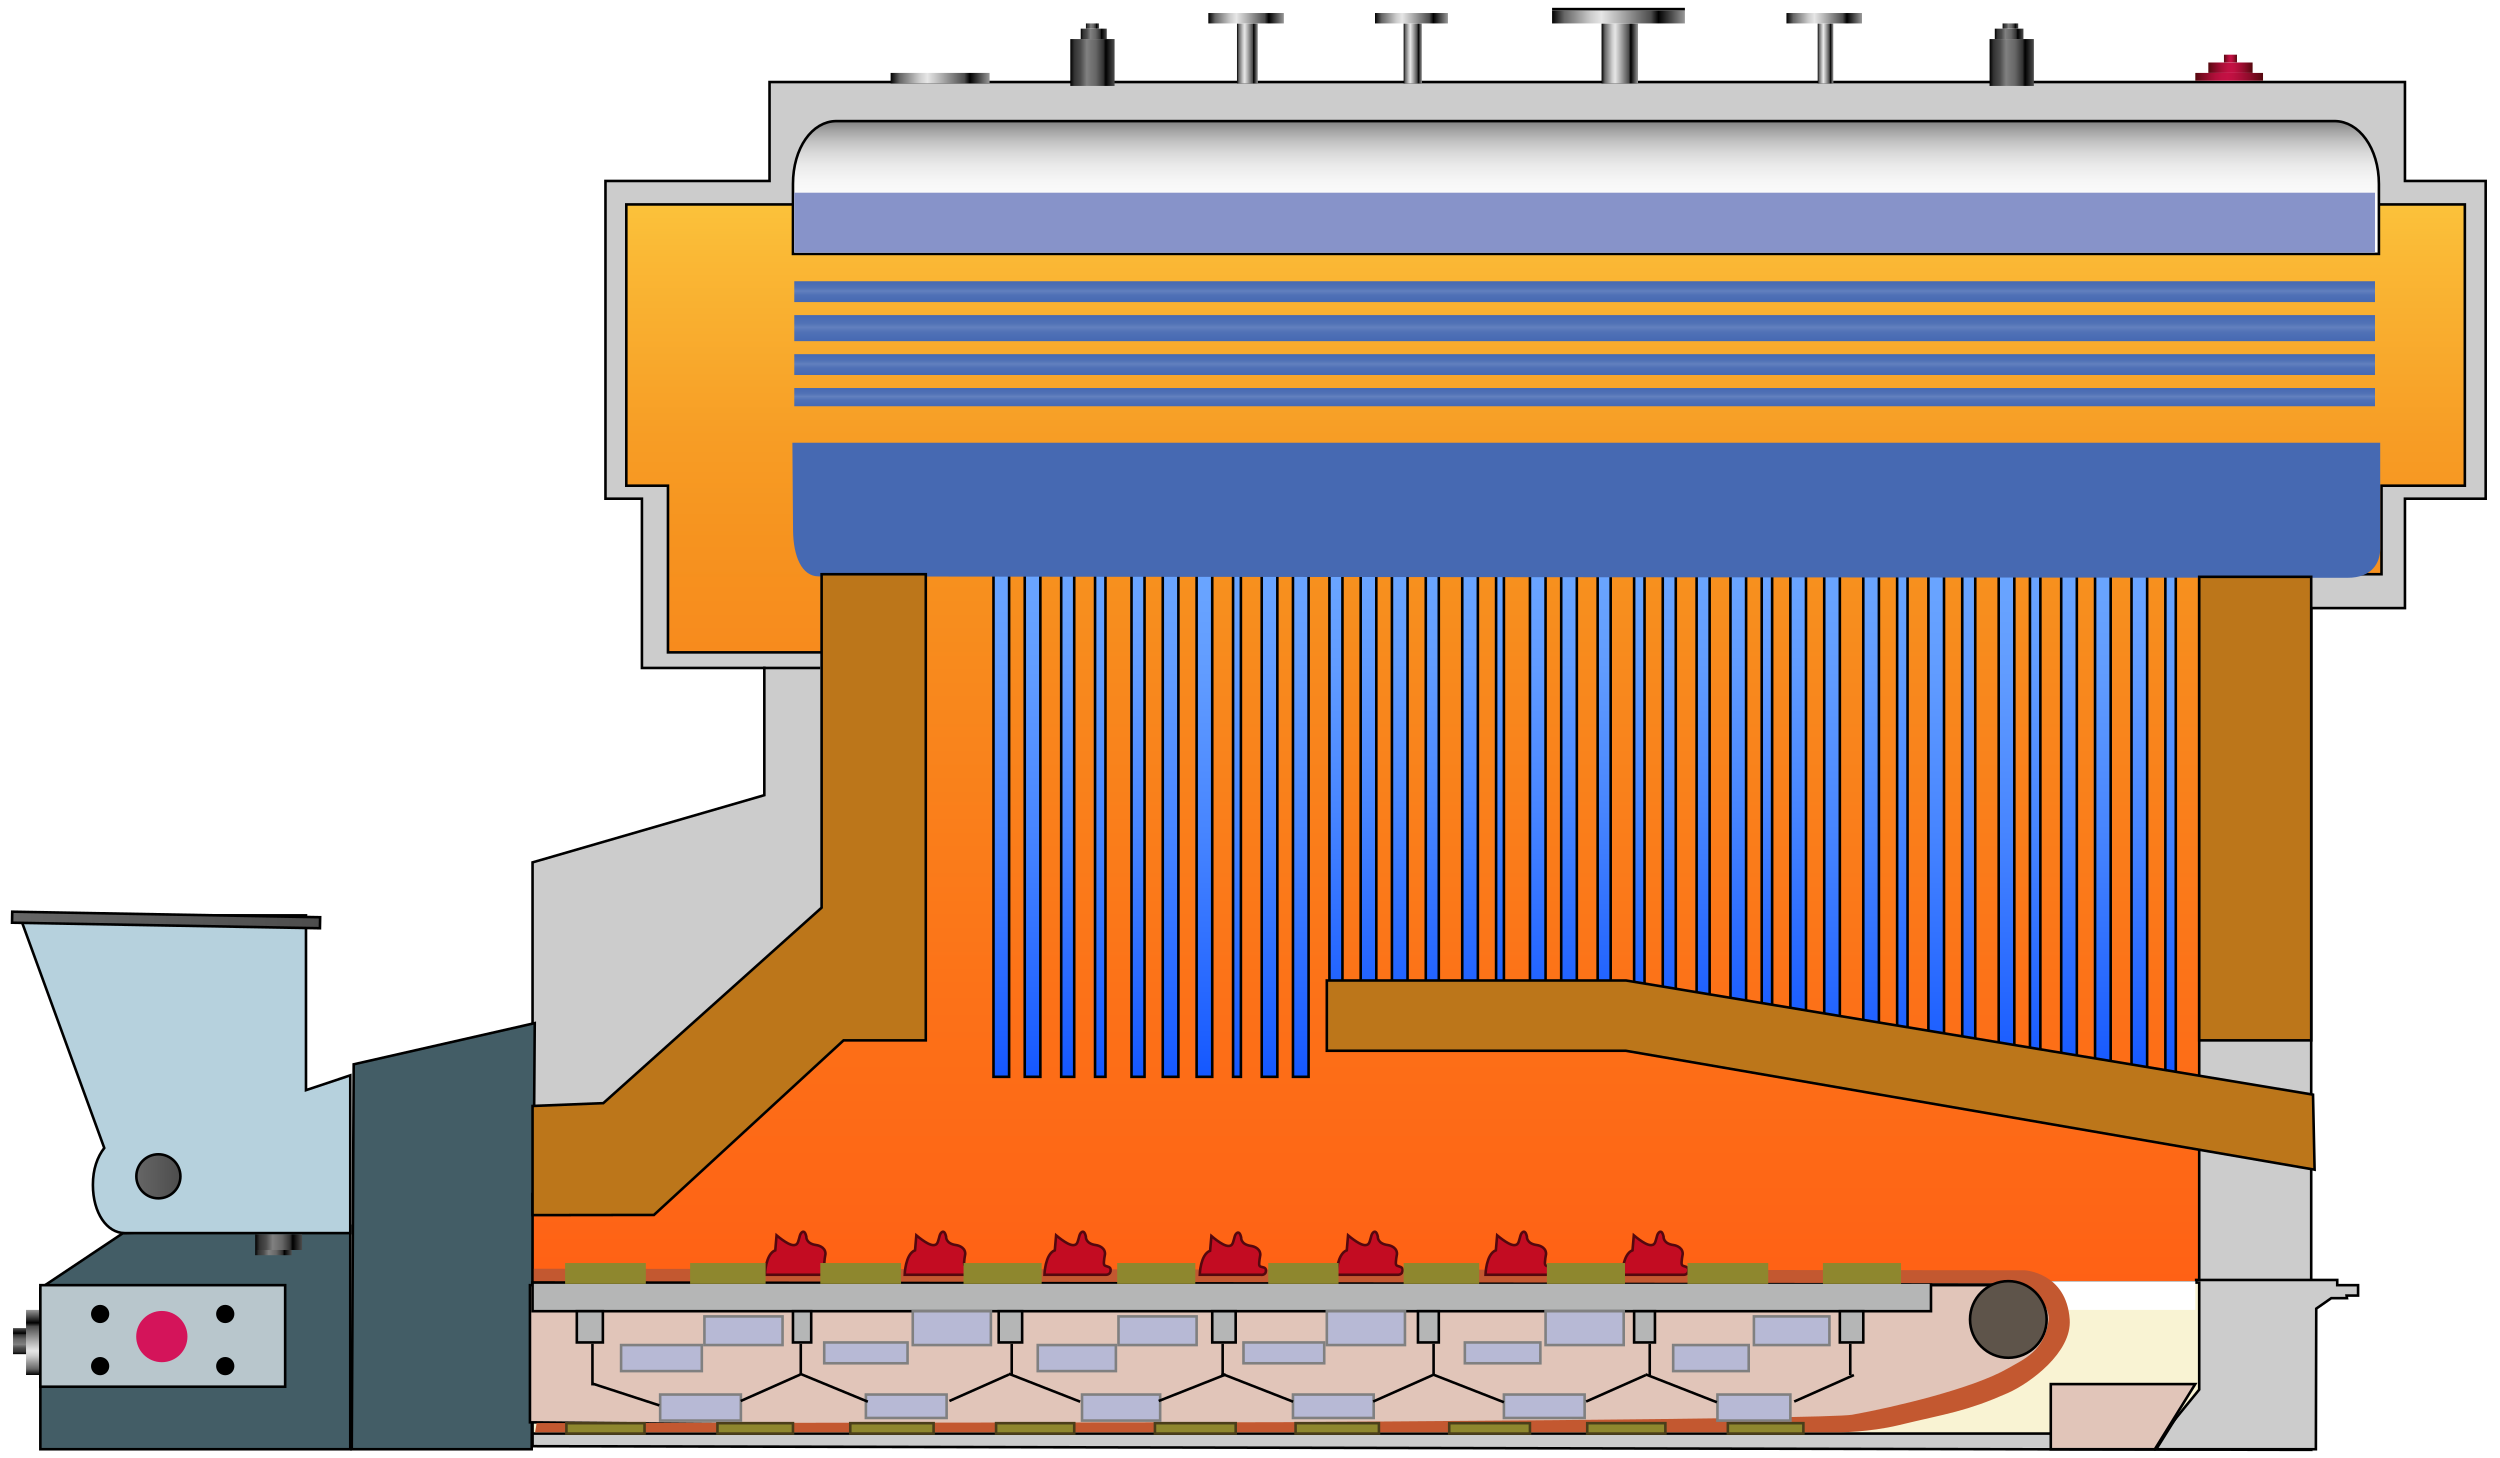 <?xml version="1.0" encoding="utf-8"?>
<!-- Generator: Adobe Illustrator 16.0.0, SVG Export Plug-In . SVG Version: 6.00 Build 0)  -->
<!DOCTYPE svg PUBLIC "-//W3C//DTD SVG 1.1//EN" "http://www.w3.org/Graphics/SVG/1.1/DTD/svg11.dtd">
<svg version="1.1" id="图层_1" xmlns="http://www.w3.org/2000/svg" xmlns:xlink="http://www.w3.org/1999/xlink" x="0px" y="0px"
	 width="960px" height="560px" viewBox="0 0 960 560" enable-background="new 0 0 960 560" xml:space="preserve">
<polygon fill-rule="evenodd" clip-rule="evenodd" fill="#CCCCCC" stroke="#000000" stroke-miterlimit="10" points="923.5,69.5 
	923.5,31.5 295.5,31.5 295.5,69.5 232.5,69.5 232.5,191.5 246.5,191.5 246.5,232.451 246.5,256.5 293.5,256.5 293.5,305.347 
	204.5,331.151 204.5,387.549 204.5,476.378 204.5,555.338 887.5,556.747 887.5,233.5 923.5,233.5 923.5,191.5 954.5,191.5 
	954.5,69.5 "/>
<rect x="137.231" y="414.104" fill-rule="evenodd" clip-rule="evenodd" fill="#B7FF94" stroke="#50BF00" stroke-miterlimit="10" width="0" height="0"/>
<polygon fill-rule="evenodd" clip-rule="evenodd" fill="#435D66" stroke="#000000" stroke-miterlimit="10" points="135.822,408.693 
	205.342,392.875 204.167,556.5 135.078,556.5 "/>
<polygon fill-rule="evenodd" clip-rule="evenodd" fill="#435D66" stroke="#000000" stroke-miterlimit="10" points="47.275,473.495 
	15.5,494.708 15.5,556.5 134.5,556.5 134.5,496.117 134.5,494.708 134.5,470.737 "/>
<path fill-rule="evenodd" clip-rule="evenodd" fill="#B6D1DD" stroke="#000000" stroke-miterlimit="10" d="M134.5,412.93l-17,5.687
	V351.5H7.475l32.563,89.323c-2.665,3.433-4.363,8.116-4.363,14.175c0,10.873,5.45,18.502,12.174,18.502H134.5V412.93z"/>
<linearGradient id="SVGID_1_" gradientUnits="userSpaceOnUse" x1="575.5" y1="492.5" x2="575.5" y2="78.501">
	<stop  offset="0" style="stop-color:#FF6115"/>
	<stop  offset="0.272" style="stop-color:#FC7218"/>
	<stop  offset="0.689" style="stop-color:#F6931F"/>
	<stop  offset="0.785" style="stop-color:#F79D25"/>
	<stop  offset="0.95" style="stop-color:#FAB835"/>
	<stop  offset="1" style="stop-color:#FBC23B"/>
</linearGradient>
<polygon fill-rule="evenodd" clip-rule="evenodd" fill="url(#SVGID_1_)" stroke="#000000" stroke-miterlimit="10" points="
	240.5,78.5 240.5,186.5 256.5,186.5 256.5,250.5 353.5,250.5 353.5,368.5 332.475,368.5 244.87,455.572 204.5,458.499 204.5,492.5 
	354.33,492.5 412.139,492.5 844.5,492.5 844.5,220.5 914.5,220.5 914.5,186.5 946.5,186.5 946.5,78.5 "/>
<linearGradient id="SVGID_2_" gradientUnits="userSpaceOnUse" x1="609" y1="97.5" x2="609" y2="46.5">
	<stop  offset="0" style="stop-color:#FFFFFF"/>
	<stop  offset="0.39" style="stop-color:#FDFDFD"/>
	<stop  offset="0.55" style="stop-color:#F6F6F6"/>
	<stop  offset="0.668" style="stop-color:#EAEAEA"/>
	<stop  offset="0.765" style="stop-color:#D8D8D8"/>
	<stop  offset="0.849" style="stop-color:#C1C1C1"/>
	<stop  offset="0.924" style="stop-color:#A5A5A5"/>
	<stop  offset="0.992" style="stop-color:#858585"/>
	<stop  offset="1" style="stop-color:#808080"/>
</linearGradient>
<path fill-rule="evenodd" clip-rule="evenodd" fill="url(#SVGID_2_)" stroke="#000000" stroke-miterlimit="10" d="M913.5,97.5h-609
	V70.671c0-13.83,7.351-24.171,16.695-24.171h575.27c9.346,0,17.035,10.341,17.035,24.171V97.5z"/>
<rect x="305" y="74" fill-rule="evenodd" clip-rule="evenodd" fill="#8793C9" width="607" height="23"/>
<g>
	<linearGradient id="SVGID_3_" gradientUnits="userSpaceOnUse" x1="608.5" y1="116" x2="608.5" y2="108">
		<stop  offset="0" style="stop-color:#4669B2"/>
		<stop  offset="0.341" style="stop-color:#5071B6"/>
		<stop  offset="0.531" style="stop-color:#6280BE"/>
		<stop  offset="0.687" style="stop-color:#5172B6"/>
		<stop  offset="0.994" style="stop-color:#4669B2"/>
		<stop  offset="1" style="stop-color:#5C7BBB"/>
	</linearGradient>
	<rect x="305" y="108" fill-rule="evenodd" clip-rule="evenodd" fill="url(#SVGID_3_)" width="607" height="8"/>
	<linearGradient id="SVGID_4_" gradientUnits="userSpaceOnUse" x1="608.5" y1="131" x2="608.5" y2="121">
		<stop  offset="0" style="stop-color:#4669B2"/>
		<stop  offset="0.341" style="stop-color:#5071B6"/>
		<stop  offset="0.531" style="stop-color:#6280BE"/>
		<stop  offset="0.687" style="stop-color:#5172B6"/>
		<stop  offset="0.994" style="stop-color:#4669B2"/>
		<stop  offset="1" style="stop-color:#5C7BBB"/>
	</linearGradient>
	<rect x="305" y="121" fill-rule="evenodd" clip-rule="evenodd" fill="url(#SVGID_4_)" width="607" height="10"/>
	<linearGradient id="SVGID_5_" gradientUnits="userSpaceOnUse" x1="608.5" y1="144" x2="608.5" y2="136">
		<stop  offset="0" style="stop-color:#4669B2"/>
		<stop  offset="0.341" style="stop-color:#5071B6"/>
		<stop  offset="0.531" style="stop-color:#6280BE"/>
		<stop  offset="0.687" style="stop-color:#5172B6"/>
		<stop  offset="0.994" style="stop-color:#4669B2"/>
		<stop  offset="1" style="stop-color:#5C7BBB"/>
	</linearGradient>
	<rect x="305" y="136" fill-rule="evenodd" clip-rule="evenodd" fill="url(#SVGID_5_)" width="607" height="8"/>
	<linearGradient id="SVGID_6_" gradientUnits="userSpaceOnUse" x1="608.5" y1="156" x2="608.5" y2="149">
		<stop  offset="0" style="stop-color:#4669B2"/>
		<stop  offset="0.341" style="stop-color:#5071B6"/>
		<stop  offset="0.531" style="stop-color:#6280BE"/>
		<stop  offset="0.687" style="stop-color:#5172B6"/>
		<stop  offset="0.994" style="stop-color:#4669B2"/>
		<stop  offset="1" style="stop-color:#5C7BBB"/>
	</linearGradient>
	<rect x="305" y="149" fill-rule="evenodd" clip-rule="evenodd" fill="url(#SVGID_6_)" width="607" height="7"/>
</g>
<g>
	<linearGradient id="SVGID_7_" gradientUnits="userSpaceOnUse" x1="384.5" y1="220.5" x2="384.5" y2="413.5">
		<stop  offset="0" style="stop-color:#6AA5FF"/>
		<stop  offset="0.192" style="stop-color:#619CFF"/>
		<stop  offset="0.51" style="stop-color:#4785FF"/>
		<stop  offset="0.914" style="stop-color:#1E60FF"/>
		<stop  offset="0.994" style="stop-color:#1558FF"/>
	</linearGradient>
	
		<rect x="381.5" y="220.5" fill-rule="evenodd" clip-rule="evenodd" fill="url(#SVGID_7_)" stroke="#000000" stroke-miterlimit="10" width="6" height="193"/>
	<linearGradient id="SVGID_8_" gradientUnits="userSpaceOnUse" x1="396.5" y1="220.5" x2="396.5" y2="413.5">
		<stop  offset="0" style="stop-color:#6AA5FF"/>
		<stop  offset="0.192" style="stop-color:#619CFF"/>
		<stop  offset="0.51" style="stop-color:#4785FF"/>
		<stop  offset="0.914" style="stop-color:#1E60FF"/>
		<stop  offset="0.994" style="stop-color:#1558FF"/>
	</linearGradient>
	
		<rect x="393.5" y="220.5" fill-rule="evenodd" clip-rule="evenodd" fill="url(#SVGID_8_)" stroke="#000000" stroke-miterlimit="10" width="6" height="193"/>
	<linearGradient id="SVGID_9_" gradientUnits="userSpaceOnUse" x1="422.5" y1="220.5" x2="422.5" y2="413.5">
		<stop  offset="0" style="stop-color:#6AA5FF"/>
		<stop  offset="0.192" style="stop-color:#619CFF"/>
		<stop  offset="0.51" style="stop-color:#4785FF"/>
		<stop  offset="0.914" style="stop-color:#1E60FF"/>
		<stop  offset="0.994" style="stop-color:#1558FF"/>
	</linearGradient>
	
		<rect x="420.5" y="220.5" fill-rule="evenodd" clip-rule="evenodd" fill="url(#SVGID_9_)" stroke="#000000" stroke-miterlimit="10" width="4" height="193"/>
	<linearGradient id="SVGID_10_" gradientUnits="userSpaceOnUse" x1="410" y1="220.5" x2="410" y2="413.5">
		<stop  offset="0" style="stop-color:#6AA5FF"/>
		<stop  offset="0.192" style="stop-color:#619CFF"/>
		<stop  offset="0.51" style="stop-color:#4785FF"/>
		<stop  offset="0.914" style="stop-color:#1E60FF"/>
		<stop  offset="0.994" style="stop-color:#1558FF"/>
	</linearGradient>
	
		<rect x="407.5" y="220.5" fill-rule="evenodd" clip-rule="evenodd" fill="url(#SVGID_10_)" stroke="#000000" stroke-miterlimit="10" width="5" height="193"/>
	<linearGradient id="SVGID_11_" gradientUnits="userSpaceOnUse" x1="437" y1="220.5" x2="437" y2="413.5">
		<stop  offset="0" style="stop-color:#6AA5FF"/>
		<stop  offset="0.192" style="stop-color:#619CFF"/>
		<stop  offset="0.51" style="stop-color:#4785FF"/>
		<stop  offset="0.914" style="stop-color:#1E60FF"/>
		<stop  offset="0.994" style="stop-color:#1558FF"/>
	</linearGradient>
	
		<rect x="434.5" y="220.5" fill-rule="evenodd" clip-rule="evenodd" fill="url(#SVGID_11_)" stroke="#000000" stroke-miterlimit="10" width="5" height="193"/>
	<linearGradient id="SVGID_12_" gradientUnits="userSpaceOnUse" x1="449.5" y1="220.5" x2="449.5" y2="413.5">
		<stop  offset="0" style="stop-color:#6AA5FF"/>
		<stop  offset="0.192" style="stop-color:#619CFF"/>
		<stop  offset="0.51" style="stop-color:#4785FF"/>
		<stop  offset="0.914" style="stop-color:#1E60FF"/>
		<stop  offset="0.994" style="stop-color:#1558FF"/>
	</linearGradient>
	
		<rect x="446.5" y="220.5" fill-rule="evenodd" clip-rule="evenodd" fill="url(#SVGID_12_)" stroke="#000000" stroke-miterlimit="10" width="6" height="193"/>
	<linearGradient id="SVGID_13_" gradientUnits="userSpaceOnUse" x1="475" y1="220.5" x2="475" y2="413.5">
		<stop  offset="0" style="stop-color:#6AA5FF"/>
		<stop  offset="0.192" style="stop-color:#619CFF"/>
		<stop  offset="0.51" style="stop-color:#4785FF"/>
		<stop  offset="0.914" style="stop-color:#1E60FF"/>
		<stop  offset="0.994" style="stop-color:#1558FF"/>
	</linearGradient>
	
		<rect x="473.5" y="220.5" fill-rule="evenodd" clip-rule="evenodd" fill="url(#SVGID_13_)" stroke="#000000" stroke-miterlimit="10" width="3" height="193"/>
	<linearGradient id="SVGID_14_" gradientUnits="userSpaceOnUse" x1="462.5" y1="220.5" x2="462.5" y2="413.5">
		<stop  offset="0" style="stop-color:#6AA5FF"/>
		<stop  offset="0.192" style="stop-color:#619CFF"/>
		<stop  offset="0.51" style="stop-color:#4785FF"/>
		<stop  offset="0.914" style="stop-color:#1E60FF"/>
		<stop  offset="0.994" style="stop-color:#1558FF"/>
	</linearGradient>
	
		<rect x="459.5" y="220.5" fill-rule="evenodd" clip-rule="evenodd" fill="url(#SVGID_14_)" stroke="#000000" stroke-miterlimit="10" width="6" height="193"/>
	<linearGradient id="SVGID_15_" gradientUnits="userSpaceOnUse" x1="487.5" y1="220.5" x2="487.5" y2="413.5">
		<stop  offset="0" style="stop-color:#6AA5FF"/>
		<stop  offset="0.192" style="stop-color:#619CFF"/>
		<stop  offset="0.51" style="stop-color:#4785FF"/>
		<stop  offset="0.914" style="stop-color:#1E60FF"/>
		<stop  offset="0.994" style="stop-color:#1558FF"/>
	</linearGradient>
	
		<rect x="484.5" y="220.5" fill-rule="evenodd" clip-rule="evenodd" fill="url(#SVGID_15_)" stroke="#000000" stroke-miterlimit="10" width="6" height="193"/>
	<linearGradient id="SVGID_16_" gradientUnits="userSpaceOnUse" x1="499.5" y1="220.5" x2="499.5" y2="413.5">
		<stop  offset="0" style="stop-color:#6AA5FF"/>
		<stop  offset="0.192" style="stop-color:#619CFF"/>
		<stop  offset="0.51" style="stop-color:#4785FF"/>
		<stop  offset="0.914" style="stop-color:#1E60FF"/>
		<stop  offset="0.994" style="stop-color:#1558FF"/>
	</linearGradient>
	
		<rect x="496.5" y="220.5" fill-rule="evenodd" clip-rule="evenodd" fill="url(#SVGID_16_)" stroke="#000000" stroke-miterlimit="10" width="6" height="193"/>
	<linearGradient id="SVGID_17_" gradientUnits="userSpaceOnUse" x1="525.5" y1="220.5" x2="525.5" y2="398.5">
		<stop  offset="0" style="stop-color:#6AA5FF"/>
		<stop  offset="0.192" style="stop-color:#619CFF"/>
		<stop  offset="0.51" style="stop-color:#4785FF"/>
		<stop  offset="0.914" style="stop-color:#1E60FF"/>
		<stop  offset="0.994" style="stop-color:#1558FF"/>
	</linearGradient>
	
		<rect x="522.5" y="220.5" fill-rule="evenodd" clip-rule="evenodd" fill="url(#SVGID_17_)" stroke="#000000" stroke-miterlimit="10" width="6" height="178"/>
	<linearGradient id="SVGID_18_" gradientUnits="userSpaceOnUse" x1="513" y1="220.5" x2="513" y2="398.5">
		<stop  offset="0" style="stop-color:#6AA5FF"/>
		<stop  offset="0.192" style="stop-color:#619CFF"/>
		<stop  offset="0.51" style="stop-color:#4785FF"/>
		<stop  offset="0.914" style="stop-color:#1E60FF"/>
		<stop  offset="0.994" style="stop-color:#1558FF"/>
	</linearGradient>
	
		<rect x="510.5" y="220.5" fill-rule="evenodd" clip-rule="evenodd" fill="url(#SVGID_18_)" stroke="#000000" stroke-miterlimit="10" width="5" height="178"/>
	<linearGradient id="SVGID_19_" gradientUnits="userSpaceOnUse" x1="537.5" y1="220.5" x2="537.5" y2="398.5">
		<stop  offset="0" style="stop-color:#6AA5FF"/>
		<stop  offset="0.192" style="stop-color:#619CFF"/>
		<stop  offset="0.51" style="stop-color:#4785FF"/>
		<stop  offset="0.914" style="stop-color:#1E60FF"/>
		<stop  offset="0.994" style="stop-color:#1558FF"/>
	</linearGradient>
	
		<rect x="534.5" y="220.5" fill-rule="evenodd" clip-rule="evenodd" fill="url(#SVGID_19_)" stroke="#000000" stroke-miterlimit="10" width="6" height="178"/>
	<linearGradient id="SVGID_20_" gradientUnits="userSpaceOnUse" x1="550" y1="220.5" x2="550" y2="398.5">
		<stop  offset="0" style="stop-color:#6AA5FF"/>
		<stop  offset="0.192" style="stop-color:#619CFF"/>
		<stop  offset="0.51" style="stop-color:#4785FF"/>
		<stop  offset="0.914" style="stop-color:#1E60FF"/>
		<stop  offset="0.994" style="stop-color:#1558FF"/>
	</linearGradient>
	
		<rect x="547.5" y="220.5" fill-rule="evenodd" clip-rule="evenodd" fill="url(#SVGID_20_)" stroke="#000000" stroke-miterlimit="10" width="5" height="178"/>
	<linearGradient id="SVGID_21_" gradientUnits="userSpaceOnUse" x1="576" y1="220.5" x2="576" y2="398.5">
		<stop  offset="0" style="stop-color:#6AA5FF"/>
		<stop  offset="0.192" style="stop-color:#619CFF"/>
		<stop  offset="0.51" style="stop-color:#4785FF"/>
		<stop  offset="0.914" style="stop-color:#1E60FF"/>
		<stop  offset="0.994" style="stop-color:#1558FF"/>
	</linearGradient>
	
		<rect x="574.5" y="220.5" fill-rule="evenodd" clip-rule="evenodd" fill="url(#SVGID_21_)" stroke="#000000" stroke-miterlimit="10" width="3" height="178"/>
	<linearGradient id="SVGID_22_" gradientUnits="userSpaceOnUse" x1="564.5" y1="220.5" x2="564.5" y2="398.5">
		<stop  offset="0" style="stop-color:#6AA5FF"/>
		<stop  offset="0.192" style="stop-color:#619CFF"/>
		<stop  offset="0.51" style="stop-color:#4785FF"/>
		<stop  offset="0.914" style="stop-color:#1E60FF"/>
		<stop  offset="0.994" style="stop-color:#1558FF"/>
	</linearGradient>
	
		<rect x="561.5" y="220.5" fill-rule="evenodd" clip-rule="evenodd" fill="url(#SVGID_22_)" stroke="#000000" stroke-miterlimit="10" width="6" height="178"/>
	<linearGradient id="SVGID_23_" gradientUnits="userSpaceOnUse" x1="590.5" y1="220.5" x2="590.5" y2="398.5">
		<stop  offset="0" style="stop-color:#6AA5FF"/>
		<stop  offset="0.192" style="stop-color:#619CFF"/>
		<stop  offset="0.51" style="stop-color:#4785FF"/>
		<stop  offset="0.914" style="stop-color:#1E60FF"/>
		<stop  offset="0.994" style="stop-color:#1558FF"/>
	</linearGradient>
	
		<rect x="587.5" y="220.5" fill-rule="evenodd" clip-rule="evenodd" fill="url(#SVGID_23_)" stroke="#000000" stroke-miterlimit="10" width="6" height="178"/>
	<linearGradient id="SVGID_24_" gradientUnits="userSpaceOnUse" x1="602.5" y1="220.5" x2="602.5" y2="398.5">
		<stop  offset="0" style="stop-color:#6AA5FF"/>
		<stop  offset="0.192" style="stop-color:#619CFF"/>
		<stop  offset="0.51" style="stop-color:#4785FF"/>
		<stop  offset="0.914" style="stop-color:#1E60FF"/>
		<stop  offset="0.994" style="stop-color:#1558FF"/>
	</linearGradient>
	
		<rect x="599.5" y="220.5" fill-rule="evenodd" clip-rule="evenodd" fill="url(#SVGID_24_)" stroke="#000000" stroke-miterlimit="10" width="6" height="178"/>
	<linearGradient id="SVGID_25_" gradientUnits="userSpaceOnUse" x1="629.5" y1="220.5" x2="629.5" y2="398.5">
		<stop  offset="0" style="stop-color:#6AA5FF"/>
		<stop  offset="0.192" style="stop-color:#619CFF"/>
		<stop  offset="0.51" style="stop-color:#4785FF"/>
		<stop  offset="0.914" style="stop-color:#1E60FF"/>
		<stop  offset="0.994" style="stop-color:#1558FF"/>
	</linearGradient>
	
		<rect x="627.5" y="220.5" fill-rule="evenodd" clip-rule="evenodd" fill="url(#SVGID_25_)" stroke="#000000" stroke-miterlimit="10" width="4" height="178"/>
	<linearGradient id="SVGID_26_" gradientUnits="userSpaceOnUse" x1="616" y1="220.5" x2="616" y2="398.5">
		<stop  offset="0" style="stop-color:#6AA5FF"/>
		<stop  offset="0.192" style="stop-color:#619CFF"/>
		<stop  offset="0.51" style="stop-color:#4785FF"/>
		<stop  offset="0.914" style="stop-color:#1E60FF"/>
		<stop  offset="0.994" style="stop-color:#1558FF"/>
	</linearGradient>
	
		<rect x="613.5" y="220.5" fill-rule="evenodd" clip-rule="evenodd" fill="url(#SVGID_26_)" stroke="#000000" stroke-miterlimit="10" width="5" height="178"/>
	<linearGradient id="SVGID_27_" gradientUnits="userSpaceOnUse" x1="641" y1="220.5" x2="641" y2="398.5">
		<stop  offset="0" style="stop-color:#6AA5FF"/>
		<stop  offset="0.192" style="stop-color:#619CFF"/>
		<stop  offset="0.51" style="stop-color:#4785FF"/>
		<stop  offset="0.914" style="stop-color:#1E60FF"/>
		<stop  offset="0.994" style="stop-color:#1558FF"/>
	</linearGradient>
	
		<rect x="638.5" y="220.5" fill-rule="evenodd" clip-rule="evenodd" fill="url(#SVGID_27_)" stroke="#000000" stroke-miterlimit="10" width="5" height="178"/>
	<linearGradient id="SVGID_28_" gradientUnits="userSpaceOnUse" x1="654" y1="220.5" x2="654" y2="398.5">
		<stop  offset="0" style="stop-color:#6AA5FF"/>
		<stop  offset="0.192" style="stop-color:#619CFF"/>
		<stop  offset="0.51" style="stop-color:#4785FF"/>
		<stop  offset="0.914" style="stop-color:#1E60FF"/>
		<stop  offset="0.994" style="stop-color:#1558FF"/>
	</linearGradient>
	
		<rect x="651.5" y="220.5" fill-rule="evenodd" clip-rule="evenodd" fill="url(#SVGID_28_)" stroke="#000000" stroke-miterlimit="10" width="5" height="178"/>
	<linearGradient id="SVGID_29_" gradientUnits="userSpaceOnUse" x1="678.5" y1="220.5" x2="678.5" y2="398.5">
		<stop  offset="0" style="stop-color:#6AA5FF"/>
		<stop  offset="0.192" style="stop-color:#619CFF"/>
		<stop  offset="0.51" style="stop-color:#4785FF"/>
		<stop  offset="0.914" style="stop-color:#1E60FF"/>
		<stop  offset="0.994" style="stop-color:#1558FF"/>
	</linearGradient>
	
		<rect x="676.5" y="220.5" fill-rule="evenodd" clip-rule="evenodd" fill="url(#SVGID_29_)" stroke="#000000" stroke-miterlimit="10" width="4" height="178"/>
	<linearGradient id="SVGID_30_" gradientUnits="userSpaceOnUse" x1="667.5" y1="220.5" x2="667.5" y2="398.5">
		<stop  offset="0" style="stop-color:#6AA5FF"/>
		<stop  offset="0.192" style="stop-color:#619CFF"/>
		<stop  offset="0.51" style="stop-color:#4785FF"/>
		<stop  offset="0.914" style="stop-color:#1E60FF"/>
		<stop  offset="0.994" style="stop-color:#1558FF"/>
	</linearGradient>
	
		<rect x="664.5" y="220.5" fill-rule="evenodd" clip-rule="evenodd" fill="url(#SVGID_30_)" stroke="#000000" stroke-miterlimit="10" width="6" height="178"/>
	<linearGradient id="SVGID_31_" gradientUnits="userSpaceOnUse" x1="690.5" y1="220.5" x2="690.5" y2="398.5">
		<stop  offset="0" style="stop-color:#6AA5FF"/>
		<stop  offset="0.192" style="stop-color:#619CFF"/>
		<stop  offset="0.51" style="stop-color:#4785FF"/>
		<stop  offset="0.914" style="stop-color:#1E60FF"/>
		<stop  offset="0.994" style="stop-color:#1558FF"/>
	</linearGradient>
	
		<rect x="687.5" y="220.5" fill-rule="evenodd" clip-rule="evenodd" fill="url(#SVGID_31_)" stroke="#000000" stroke-miterlimit="10" width="6" height="178"/>
	<linearGradient id="SVGID_32_" gradientUnits="userSpaceOnUse" x1="703.5" y1="220.5" x2="703.5" y2="413.5">
		<stop  offset="0" style="stop-color:#6AA5FF"/>
		<stop  offset="0.192" style="stop-color:#619CFF"/>
		<stop  offset="0.51" style="stop-color:#4785FF"/>
		<stop  offset="0.914" style="stop-color:#1E60FF"/>
		<stop  offset="0.994" style="stop-color:#1558FF"/>
	</linearGradient>
	
		<rect x="700.5" y="220.5" fill-rule="evenodd" clip-rule="evenodd" fill="url(#SVGID_32_)" stroke="#000000" stroke-miterlimit="10" width="6" height="193"/>
	<linearGradient id="SVGID_33_" gradientUnits="userSpaceOnUse" x1="730.5" y1="220.5" x2="730.5" y2="413.5">
		<stop  offset="0" style="stop-color:#6AA5FF"/>
		<stop  offset="0.192" style="stop-color:#619CFF"/>
		<stop  offset="0.51" style="stop-color:#4785FF"/>
		<stop  offset="0.914" style="stop-color:#1E60FF"/>
		<stop  offset="0.994" style="stop-color:#1558FF"/>
	</linearGradient>
	
		<rect x="728.5" y="220.5" fill-rule="evenodd" clip-rule="evenodd" fill="url(#SVGID_33_)" stroke="#000000" stroke-miterlimit="10" width="4" height="193"/>
	<linearGradient id="SVGID_34_" gradientUnits="userSpaceOnUse" x1="718.5" y1="220.5" x2="718.5" y2="413.5">
		<stop  offset="0" style="stop-color:#6AA5FF"/>
		<stop  offset="0.192" style="stop-color:#619CFF"/>
		<stop  offset="0.51" style="stop-color:#4785FF"/>
		<stop  offset="0.914" style="stop-color:#1E60FF"/>
		<stop  offset="0.994" style="stop-color:#1558FF"/>
	</linearGradient>
	
		<rect x="715.5" y="220.5" fill-rule="evenodd" clip-rule="evenodd" fill="url(#SVGID_34_)" stroke="#000000" stroke-miterlimit="10" width="6" height="193"/>
	<linearGradient id="SVGID_35_" gradientUnits="userSpaceOnUse" x1="743.5" y1="220.5" x2="743.5" y2="413.5">
		<stop  offset="0" style="stop-color:#6AA5FF"/>
		<stop  offset="0.192" style="stop-color:#619CFF"/>
		<stop  offset="0.51" style="stop-color:#4785FF"/>
		<stop  offset="0.914" style="stop-color:#1E60FF"/>
		<stop  offset="0.994" style="stop-color:#1558FF"/>
	</linearGradient>
	
		<rect x="740.5" y="220.5" fill-rule="evenodd" clip-rule="evenodd" fill="url(#SVGID_35_)" stroke="#000000" stroke-miterlimit="10" width="6" height="193"/>
	<linearGradient id="SVGID_36_" gradientUnits="userSpaceOnUse" x1="756" y1="220.5" x2="756" y2="413.5">
		<stop  offset="0" style="stop-color:#6AA5FF"/>
		<stop  offset="0.192" style="stop-color:#619CFF"/>
		<stop  offset="0.51" style="stop-color:#4785FF"/>
		<stop  offset="0.914" style="stop-color:#1E60FF"/>
		<stop  offset="0.994" style="stop-color:#1558FF"/>
	</linearGradient>
	
		<rect x="753.5" y="220.5" fill-rule="evenodd" clip-rule="evenodd" fill="url(#SVGID_36_)" stroke="#000000" stroke-miterlimit="10" width="5" height="193"/>
	<linearGradient id="SVGID_37_" gradientUnits="userSpaceOnUse" x1="781.5" y1="220.5" x2="781.5" y2="413.5">
		<stop  offset="0" style="stop-color:#6AA5FF"/>
		<stop  offset="0.192" style="stop-color:#619CFF"/>
		<stop  offset="0.51" style="stop-color:#4785FF"/>
		<stop  offset="0.914" style="stop-color:#1E60FF"/>
		<stop  offset="0.994" style="stop-color:#1558FF"/>
	</linearGradient>
	
		<rect x="779.5" y="220.5" fill-rule="evenodd" clip-rule="evenodd" fill="url(#SVGID_37_)" stroke="#000000" stroke-miterlimit="10" width="4" height="193"/>
	<linearGradient id="SVGID_38_" gradientUnits="userSpaceOnUse" x1="770.5" y1="220.5" x2="770.5" y2="413.5">
		<stop  offset="0" style="stop-color:#6AA5FF"/>
		<stop  offset="0.192" style="stop-color:#619CFF"/>
		<stop  offset="0.51" style="stop-color:#4785FF"/>
		<stop  offset="0.914" style="stop-color:#1E60FF"/>
		<stop  offset="0.994" style="stop-color:#1558FF"/>
	</linearGradient>
	
		<rect x="767.5" y="220.5" fill-rule="evenodd" clip-rule="evenodd" fill="url(#SVGID_38_)" stroke="#000000" stroke-miterlimit="10" width="6" height="193"/>
	<linearGradient id="SVGID_39_" gradientUnits="userSpaceOnUse" x1="794.5" y1="220.5" x2="794.5" y2="413.5">
		<stop  offset="0" style="stop-color:#6AA5FF"/>
		<stop  offset="0.192" style="stop-color:#619CFF"/>
		<stop  offset="0.51" style="stop-color:#4785FF"/>
		<stop  offset="0.914" style="stop-color:#1E60FF"/>
		<stop  offset="0.994" style="stop-color:#1558FF"/>
	</linearGradient>
	
		<rect x="791.5" y="220.5" fill-rule="evenodd" clip-rule="evenodd" fill="url(#SVGID_39_)" stroke="#000000" stroke-miterlimit="10" width="6" height="193"/>
	<linearGradient id="SVGID_40_" gradientUnits="userSpaceOnUse" x1="807.5" y1="220.5" x2="807.5" y2="413.5">
		<stop  offset="0" style="stop-color:#6AA5FF"/>
		<stop  offset="0.192" style="stop-color:#619CFF"/>
		<stop  offset="0.51" style="stop-color:#4785FF"/>
		<stop  offset="0.914" style="stop-color:#1E60FF"/>
		<stop  offset="0.994" style="stop-color:#1558FF"/>
	</linearGradient>
	
		<rect x="804.5" y="220.5" fill-rule="evenodd" clip-rule="evenodd" fill="url(#SVGID_40_)" stroke="#000000" stroke-miterlimit="10" width="6" height="193"/>
	<linearGradient id="SVGID_41_" gradientUnits="userSpaceOnUse" x1="833.5" y1="220.5" x2="833.5" y2="413.5">
		<stop  offset="0" style="stop-color:#6AA5FF"/>
		<stop  offset="0.192" style="stop-color:#619CFF"/>
		<stop  offset="0.51" style="stop-color:#4785FF"/>
		<stop  offset="0.914" style="stop-color:#1E60FF"/>
		<stop  offset="0.994" style="stop-color:#1558FF"/>
	</linearGradient>
	
		<rect x="831.5" y="220.5" fill-rule="evenodd" clip-rule="evenodd" fill="url(#SVGID_41_)" stroke="#000000" stroke-miterlimit="10" width="4" height="193"/>
	<linearGradient id="SVGID_42_" gradientUnits="userSpaceOnUse" x1="821.5" y1="220.5" x2="821.5" y2="413.5">
		<stop  offset="0" style="stop-color:#6AA5FF"/>
		<stop  offset="0.192" style="stop-color:#619CFF"/>
		<stop  offset="0.51" style="stop-color:#4785FF"/>
		<stop  offset="0.914" style="stop-color:#1E60FF"/>
		<stop  offset="0.994" style="stop-color:#1558FF"/>
	</linearGradient>
	
		<rect x="818.5" y="220.5" fill-rule="evenodd" clip-rule="evenodd" fill="url(#SVGID_42_)" stroke="#000000" stroke-miterlimit="10" width="6" height="193"/>
</g>
<path fill-rule="evenodd" clip-rule="evenodd" fill="#4669B2" d="M901.473,221.875c-47.293,0-517.518-0.376-587.086-0.54
	c-6.559-0.015-9.74-7.702-9.858-17.654C304.346,188.22,304.465,188,304.276,170H914v40.659
	C914,216.203,910.779,221.875,901.473,221.875z"/>
<polygon fill-rule="evenodd" clip-rule="evenodd" fill="#BC761A" stroke="#000000" stroke-miterlimit="10" points="355.5,220.5 
	315.5,220.5 315.5,348.539 231.671,423.61 204.5,424.692 204.5,466.608 251.113,466.535 323.919,399.5 355.5,399.5 "/>
<polygon fill-rule="evenodd" clip-rule="evenodd" fill="#BC761A" stroke="#000000" stroke-miterlimit="10" points="888.2,420.342 
	624.336,376.5 509.5,376.5 509.5,403.5 624.342,403.5 888.804,449.158 "/>
<rect x="844.5" y="221.5" fill-rule="evenodd" clip-rule="evenodd" fill="#BC761A" stroke="#000000" stroke-miterlimit="10" width="43" height="178"/>
<linearGradient id="SVGID_43_" gradientUnits="userSpaceOnUse" x1="52.358" y1="451.703" x2="69.279" y2="451.703">
	<stop  offset="0" style="stop-color:#666666"/>
	<stop  offset="1" style="stop-color:#4D4D4D"/>
</linearGradient>
<circle fill-rule="evenodd" clip-rule="evenodd" fill="url(#SVGID_43_)" stroke="#000000" stroke-miterlimit="10" cx="60.819" cy="451.705" r="8.46"/>
<linearGradient id="SVGID_44_" gradientUnits="userSpaceOnUse" x1="-187" y1="109.666" x2="-187" y2="109.666">
	<stop  offset="0" style="stop-color:#666666"/>
	<stop  offset="1" style="stop-color:#4D4D4D"/>
</linearGradient>
<rect x="-187" y="109.667" fill-rule="evenodd" clip-rule="evenodd" fill="url(#SVGID_44_)" stroke="#000000" stroke-miterlimit="10" width="0" height="0"/>
<linearGradient id="SVGID_45_" gradientUnits="userSpaceOnUse" x1="33.124" y1="354.725" x2="121.954" y2="354.725" gradientTransform="matrix(1.331 0.024 -0.018 1 -33.04 -3.244)">
	<stop  offset="0" style="stop-color:#666666"/>
	<stop  offset="1" style="stop-color:#4D4D4D"/>
</linearGradient>
<polygon fill-rule="evenodd" clip-rule="evenodd" fill="url(#SVGID_45_)" stroke="#000000" stroke-miterlimit="10" points="
	122.855,356.448 4.624,354.322 4.701,350.091 122.933,352.219 "/>
<g>
	
		<rect x="15.5" y="493.5" fill-rule="evenodd" clip-rule="evenodd" fill="#B8C6CC" stroke="#000000" stroke-miterlimit="10" width="94" height="39"/>
	<path fill-rule="evenodd" clip-rule="evenodd" fill="#D4145A" d="M71.982,513.246c0,5.434-4.405,9.84-9.841,9.84
		c-5.435,0-9.841-4.406-9.841-9.84c0-5.438,4.406-9.843,9.841-9.843C67.577,503.403,71.982,507.809,71.982,513.246z"/>
	<circle fill-rule="evenodd" clip-rule="evenodd" cx="38.454" cy="504.57" r="3.503"/>
	<circle fill-rule="evenodd" clip-rule="evenodd" cx="38.454" cy="524.589" r="3.503"/>
	<circle fill-rule="evenodd" clip-rule="evenodd" cx="86.495" cy="524.589" r="3.503"/>
	<circle fill-rule="evenodd" clip-rule="evenodd" cx="86.495" cy="504.57" r="3.503"/>
</g>
<polygon fill="#CCCCCC" stroke="#000000" stroke-miterlimit="10" points="843.331,491.5 897.5,491.5 897.5,493.5 905.5,493.5 
	905.5,497.5 901.089,497.5 901.234,498.5 895.191,498.5 889.442,502.515 889.294,556.5 827.999,556.5 843.624,531.518 "/>
<g>
	<polygon fill-rule="evenodd" clip-rule="evenodd" fill="#F9F3D3" stroke="#000000" stroke-miterlimit="10" points="844.5,492.5 
		204.5,492.5 204.5,550.5 830.735,550.5 844.5,533.609 	"/>
	<path fill-rule="evenodd" clip-rule="evenodd" fill="#E1C5B9" stroke="#000000" stroke-miterlimit="10" d="M736.805,543.1
		c-131.832,7.756-533.305,3.073-533.305,3.073V493.5h578.758C809.753,520.5,753.493,542.118,736.805,543.1z"/>
	<polygon fill-rule="evenodd" clip-rule="evenodd" fill="#E1C5B9" stroke="#000000" stroke-miterlimit="10" points="827.453,556.5 
		787.5,556.5 787.5,531.5 842.958,531.5 	"/>
	<rect x="768" y="492" fill-rule="evenodd" clip-rule="evenodd" fill="#FFFFFF" width="75" height="11"/>
	
		<rect x="204.5" y="492.5" fill-rule="evenodd" clip-rule="evenodd" fill="#B5B6B6" stroke="#000000" stroke-miterlimit="10" width="537" height="11"/>
	<path fill-rule="evenodd" clip-rule="evenodd" fill="#C35830" d="M205,487.186l572.424,0.598c0,0,16.088,0.814,17.344,18.885
		c0.884,12.69-15.258,24.479-23.702,28.227c-16.127,7.154-23.249,7.852-42.083,12.398c-11.255,2.715-22.884,2.707-22.884,2.707
		h-500.63l0.596-3.529l284.307-0.345c0,0,211.257-1.158,220.795-2.86c15.793-2.819,46.515-10.035,60.035-17.901
		c5.622-3.27,13.985-6.535,15.484-18.512c0.742-5.931-8.477-14.266-14.41-14.089L205,491.957V487.186z"/>
	<g>
		<path fill-rule="evenodd" clip-rule="evenodd" fill="#C30C22" stroke="#54080E" stroke-miterlimit="10" d="M316.985,489.5h-23.257
			c0,0,0.199-7.948,3.976-9.386l0.497-5.742c0,0,1.829,1.536,3.278,2.438c1.165,0.727,3.38,2.058,4.554,0.831
			c0.74-0.773,0.914-3.207,1.511-4.016c0.597-0.807,1.49-1.314,2.087,1.197c0,0-0.298,2.753,3.876,3.292c0,0,3.479,0.45,3.479,3.376
			c0,0-0.669,3.375-0.353,4.143c0.353,0.853,2.393,0.502,2.5,1.806C319.331,489.835,316.985,489.5,316.985,489.5z"/>
		<path fill-rule="evenodd" clip-rule="evenodd" fill="#C30C22" stroke="#54080E" stroke-miterlimit="10" d="M370.656,489.5h-23.258
			c0,0,0.199-7.948,3.977-9.386l0.497-5.742c0,0,1.829,1.536,3.279,2.438c1.164,0.727,3.379,2.058,4.552,0.831
			c0.741-0.773,0.915-3.207,1.512-4.016c0.596-0.807,1.49-1.314,2.088,1.197c0,0-0.298,2.753,3.876,3.292
			c0,0,3.478,0.45,3.478,3.376c0,0-0.669,3.375-0.352,4.143c0.352,0.853,2.391,0.502,2.5,1.806
			C373.001,489.835,370.656,489.5,370.656,489.5z"/>
		<path fill-rule="evenodd" clip-rule="evenodd" fill="#C30C22" stroke="#54080E" stroke-miterlimit="10" d="M424.327,489.5h-23.258
			c0,0,0.199-7.948,3.976-9.386l0.498-5.742c0,0,1.829,1.536,3.279,2.438c1.164,0.727,3.38,2.058,4.552,0.831
			c0.74-0.773,0.915-3.207,1.511-4.016c0.597-0.807,1.492-1.314,2.087,1.197c0,0-0.298,2.753,3.876,3.292
			c0,0,3.479,0.45,3.479,3.376c0,0-0.669,3.375-0.354,4.143c0.354,0.853,2.393,0.502,2.501,1.806
			C426.673,489.835,424.327,489.5,424.327,489.5z"/>
		<path fill-rule="evenodd" clip-rule="evenodd" fill="#C30C22" stroke="#54080E" stroke-miterlimit="10" d="M483.96,489.5h-23.257
			c0,0,0.201-7.78,3.977-9.216l0.497-5.656c0,0,1.828,1.577,3.279,2.487c1.163,0.727,3.38,2.071,4.551,0.848
			c0.741-0.776,0.915-3.199,1.512-4.006c0.596-0.807,1.491-1.311,2.086,1.204c0,0-0.297,2.754,3.877,3.292
			c0,0,3.478,0.451,3.478,3.38c0,0-0.669,3.375-0.352,4.143c0.352,0.849,2.391,0.331,2.501,1.633
			C486.308,490.004,483.96,489.5,483.96,489.5z"/>
		<path fill-rule="evenodd" clip-rule="evenodd" fill="#C30C22" stroke="#54080E" stroke-miterlimit="10" d="M536.439,489.5h-23.258
			c0,0,0.199-7.948,3.977-9.386l0.498-5.742c0,0,1.826,1.536,3.277,2.438c1.164,0.727,3.381,2.058,4.552,0.831
			c0.74-0.773,0.915-3.207,1.513-4.016c0.596-0.807,1.489-1.314,2.086,1.197c0,0-0.296,2.753,3.877,3.292
			c0,0,3.479,0.45,3.479,3.376c0,0-0.671,3.375-0.353,4.143c0.353,0.853,2.391,0.502,2.501,1.806
			C538.784,489.835,536.439,489.5,536.439,489.5z"/>
		<path fill-rule="evenodd" clip-rule="evenodd" fill="#C30C22" stroke="#54080E" stroke-miterlimit="10" d="M593.688,489.5h-23.256
			c0,0,0.199-7.948,3.976-9.386l0.497-5.742c0,0,1.829,1.536,3.278,2.438c1.164,0.727,3.381,2.058,4.551,0.831
			c0.741-0.773,0.916-3.207,1.513-4.016c0.598-0.807,1.492-1.314,2.088,1.197c0,0-0.299,2.753,3.877,3.292
			c0,0,3.477,0.45,3.477,3.376c0,0-0.669,3.375-0.35,4.143c0.35,0.853,2.389,0.502,2.498,1.806
			C596.035,489.835,593.688,489.5,593.688,489.5z"/>
		<path fill-rule="evenodd" clip-rule="evenodd" fill="#C30C22" stroke="#54080E" stroke-miterlimit="10" d="M646.165,489.5h-23.257
			c0,0,0.2-7.948,3.976-9.386l0.5-5.742c0,0,1.827,1.536,3.278,2.438c1.161,0.727,3.38,2.058,4.551,0.831
			c0.738-0.773,0.915-3.207,1.513-4.016c0.596-0.807,1.489-1.314,2.086,1.197c0,0-0.297,2.753,3.878,3.292
			c0,0,3.476,0.45,3.476,3.376c0,0-0.669,3.375-0.35,4.143c0.35,0.853,2.388,0.502,2.498,1.806
			C648.513,489.835,646.165,489.5,646.165,489.5z"/>
	</g>
	<g>
		<rect x="217" y="485" fill-rule="evenodd" clip-rule="evenodd" fill="#8E872E" width="31" height="8"/>
		<rect x="265" y="485" fill-rule="evenodd" clip-rule="evenodd" fill="#8E872E" width="29" height="8"/>
		<rect x="315" y="485" fill-rule="evenodd" clip-rule="evenodd" fill="#8E872E" width="31" height="8"/>
		<rect x="370" y="485" fill-rule="evenodd" clip-rule="evenodd" fill="#8E872E" width="30" height="8"/>
		<rect x="429" y="485" fill-rule="evenodd" clip-rule="evenodd" fill="#8E872E" width="30" height="8"/>
		<rect x="487" y="485" fill-rule="evenodd" clip-rule="evenodd" fill="#8E872E" width="27" height="8"/>
		<rect x="539" y="485" fill-rule="evenodd" clip-rule="evenodd" fill="#8E872E" width="29" height="8"/>
		<rect x="594" y="485" fill-rule="evenodd" clip-rule="evenodd" fill="#8E872E" width="30" height="8"/>
		<rect x="648" y="485" fill-rule="evenodd" clip-rule="evenodd" fill="#8E872E" width="31" height="8"/>
		<rect x="700" y="485" fill-rule="evenodd" clip-rule="evenodd" fill="#8E872E" width="30" height="8"/>
		
			<rect x="663.5" y="546.5" fill-rule="evenodd" clip-rule="evenodd" fill="#8E872E" stroke="#4A3E1A" stroke-miterlimit="10" width="29" height="4"/>
		
			<rect x="609.5" y="546.5" fill-rule="evenodd" clip-rule="evenodd" fill="#8E872E" stroke="#4A3E1A" stroke-miterlimit="10" width="30" height="4"/>
		
			<rect x="556.5" y="546.5" fill-rule="evenodd" clip-rule="evenodd" fill="#8E872E" stroke="#4A3E1A" stroke-miterlimit="10" width="31" height="4"/>
		
			<rect x="497.5" y="546.5" fill-rule="evenodd" clip-rule="evenodd" fill="#8E872E" stroke="#4A3E1A" stroke-miterlimit="10" width="32" height="4"/>
		
			<rect x="443.5" y="546.5" fill-rule="evenodd" clip-rule="evenodd" fill="#8E872E" stroke="#4A3E1A" stroke-miterlimit="10" width="31" height="4"/>
		
			<rect x="382.5" y="546.5" fill-rule="evenodd" clip-rule="evenodd" fill="#8E872E" stroke="#4A3E1A" stroke-miterlimit="10" width="30" height="4"/>
		
			<rect x="326.5" y="546.5" fill-rule="evenodd" clip-rule="evenodd" fill="#8E872E" stroke="#4A3E1A" stroke-miterlimit="10" width="32" height="4"/>
		
			<rect x="275.5" y="546.5" fill-rule="evenodd" clip-rule="evenodd" fill="#8E872E" stroke="#4A3E1A" stroke-miterlimit="10" width="29" height="4"/>
		
			<rect x="217.5" y="546.5" fill-rule="evenodd" clip-rule="evenodd" fill="#8E872E" stroke="#4A3E1A" stroke-miterlimit="10" width="30" height="4"/>
	</g>
	
		<circle fill-rule="evenodd" clip-rule="evenodd" fill="#5E544A" stroke="#000000" stroke-miterlimit="10" cx="771.201" cy="506.668" r="14.712"/>
	<g>
		
			<rect x="221.5" y="503.5" fill-rule="evenodd" clip-rule="evenodd" fill="#B5B6B6" stroke="#000000" stroke-miterlimit="10" width="10" height="12"/>
		
			<rect x="304.5" y="503.5" fill-rule="evenodd" clip-rule="evenodd" fill="#B5B6B6" stroke="#000000" stroke-miterlimit="10" width="7" height="12"/>
		
			<rect x="383.5" y="503.5" fill-rule="evenodd" clip-rule="evenodd" fill="#B5B6B6" stroke="#000000" stroke-miterlimit="10" width="9" height="12"/>
		
			<rect x="465.5" y="503.5" fill-rule="evenodd" clip-rule="evenodd" fill="#B5B6B6" stroke="#000000" stroke-miterlimit="10" width="9" height="12"/>
		
			<rect x="544.5" y="503.5" fill-rule="evenodd" clip-rule="evenodd" fill="#B5B6B6" stroke="#000000" stroke-miterlimit="10" width="8" height="12"/>
		
			<rect x="627.5" y="503.5" fill-rule="evenodd" clip-rule="evenodd" fill="#B5B6B6" stroke="#000000" stroke-miterlimit="10" width="8" height="12"/>
		
			<rect x="706.5" y="503.5" fill-rule="evenodd" clip-rule="evenodd" fill="#B5B6B6" stroke="#000000" stroke-miterlimit="10" width="9" height="12"/>
	</g>
	<g>
		<g>
			
				<rect x="238.5" y="516.5" fill-rule="evenodd" clip-rule="evenodd" fill="#B7B9D5" stroke="#808080" stroke-miterlimit="10" width="31" height="10"/>
			
				<rect x="270.5" y="505.5" fill-rule="evenodd" clip-rule="evenodd" fill="#B7B9D5" stroke="#808080" stroke-miterlimit="10" width="30" height="11"/>
			
				<rect x="253.5" y="535.5" fill-rule="evenodd" clip-rule="evenodd" fill="#B7B9D5" stroke="#808080" stroke-miterlimit="10" width="31" height="10"/>
		</g>
		<g>
			
				<rect x="316.5" y="515.5" fill-rule="evenodd" clip-rule="evenodd" fill="#B7B9D5" stroke="#808080" stroke-miterlimit="10" width="32" height="8"/>
			
				<rect x="350.5" y="503.5" fill-rule="evenodd" clip-rule="evenodd" fill="#B7B9D5" stroke="#808080" stroke-miterlimit="10" width="30" height="13"/>
			
				<rect x="332.5" y="535.5" fill-rule="evenodd" clip-rule="evenodd" fill="#B7B9D5" stroke="#808080" stroke-miterlimit="10" width="31" height="9"/>
		</g>
		<g>
			
				<rect x="398.5" y="516.5" fill-rule="evenodd" clip-rule="evenodd" fill="#B7B9D5" stroke="#808080" stroke-miterlimit="10" width="30" height="10"/>
			
				<rect x="429.5" y="505.5" fill-rule="evenodd" clip-rule="evenodd" fill="#B7B9D5" stroke="#808080" stroke-miterlimit="10" width="30" height="11"/>
			
				<rect x="415.5" y="535.5" fill-rule="evenodd" clip-rule="evenodd" fill="#B7B9D5" stroke="#808080" stroke-miterlimit="10" width="30" height="10"/>
		</g>
		<g>
			
				<rect x="477.5" y="515.5" fill-rule="evenodd" clip-rule="evenodd" fill="#B7B9D5" stroke="#808080" stroke-miterlimit="10" width="31" height="8"/>
			
				<rect x="509.5" y="503.5" fill-rule="evenodd" clip-rule="evenodd" fill="#B7B9D5" stroke="#808080" stroke-miterlimit="10" width="30" height="13"/>
			
				<rect x="496.5" y="535.5" fill-rule="evenodd" clip-rule="evenodd" fill="#B7B9D5" stroke="#808080" stroke-miterlimit="10" width="31" height="9"/>
		</g>
		<g>
			
				<rect x="562.5" y="515.5" fill-rule="evenodd" clip-rule="evenodd" fill="#B7B9D5" stroke="#808080" stroke-miterlimit="10" width="29" height="8"/>
			
				<rect x="593.5" y="503.5" fill-rule="evenodd" clip-rule="evenodd" fill="#B7B9D5" stroke="#808080" stroke-miterlimit="10" width="30" height="13"/>
			
				<rect x="577.5" y="535.5" fill-rule="evenodd" clip-rule="evenodd" fill="#B7B9D5" stroke="#808080" stroke-miterlimit="10" width="31" height="9"/>
		</g>
		<g>
			
				<rect x="642.5" y="516.5" fill-rule="evenodd" clip-rule="evenodd" fill="#B7B9D5" stroke="#808080" stroke-miterlimit="10" width="29" height="10"/>
			
				<rect x="673.5" y="505.5" fill-rule="evenodd" clip-rule="evenodd" fill="#B7B9D5" stroke="#808080" stroke-miterlimit="10" width="29" height="11"/>
			
				<rect x="659.5" y="535.5" fill-rule="evenodd" clip-rule="evenodd" fill="#B7B9D5" stroke="#808080" stroke-miterlimit="10" width="28" height="10"/>
		</g>
	</g>
	<g>
		<line fill="none" stroke="#000000" stroke-miterlimit="10" x1="227.5" y1="516" x2="227.5" y2="532"/>
		<line fill="none" stroke="#000000" stroke-miterlimit="10" x1="227.534" y1="531.315" x2="253.176" y2="539.665"/>
		<g>
			<line fill="none" stroke="#000000" stroke-miterlimit="10" x1="307.5" y1="516" x2="307.5" y2="528"/>
			<line fill="none" stroke="#000000" stroke-miterlimit="10" x1="307.353" y1="527.798" x2="284.437" y2="537.978"/>
			<line fill="none" stroke="#000000" stroke-miterlimit="10" x1="307.226" y1="527.519" x2="333.247" y2="538.256"/>
		</g>
		<g>
			<line fill="none" stroke="#000000" stroke-miterlimit="10" x1="388.5" y1="516" x2="388.5" y2="528"/>
			<line fill="none" stroke="#000000" stroke-miterlimit="10" x1="387.481" y1="527.798" x2="364.563" y2="537.978"/>
			<line fill="none" stroke="#000000" stroke-miterlimit="10" x1="387.354" y1="527.519" x2="414.785" y2="538.256"/>
		</g>
		<g>
			<line fill="none" stroke="#000000" stroke-miterlimit="10" x1="469.5" y1="516" x2="469.5" y2="528"/>
			<line fill="none" stroke="#000000" stroke-miterlimit="10" x1="470.67" y1="527.798" x2="444.933" y2="537.978"/>
			<line fill="none" stroke="#000000" stroke-miterlimit="10" x1="469.132" y1="527.519" x2="496.563" y2="538.256"/>
		</g>
		<g>
			<line fill="none" stroke="#000000" stroke-miterlimit="10" x1="633.5" y1="516" x2="633.5" y2="528"/>
			<line fill="none" stroke="#000000" stroke-miterlimit="10" x1="631.982" y1="528.015" x2="609.064" y2="538.194"/>
			<line fill="none" stroke="#000000" stroke-miterlimit="10" x1="631.854" y1="527.736" x2="659.286" y2="538.47"/>
		</g>
		<g>
			<line fill="none" stroke="#000000" stroke-miterlimit="10" x1="550.5" y1="516" x2="550.5" y2="528"/>
			<line fill="none" stroke="#000000" stroke-miterlimit="10" x1="550.203" y1="528.015" x2="527.285" y2="538.194"/>
			<line fill="none" stroke="#000000" stroke-miterlimit="10" x1="550.074" y1="527.736" x2="577.506" y2="538.47"/>
		</g>
		<g>
			<line fill="none" stroke="#000000" stroke-miterlimit="10" x1="710.5" y1="516" x2="710.5" y2="528"/>
			<line fill="none" stroke="#000000" stroke-miterlimit="10" x1="711.891" y1="528.015" x2="688.974" y2="538.194"/>
		</g>
	</g>
</g>
<g>
	<linearGradient id="SVGID_46_" gradientUnits="userSpaceOnUse" x1="342" y1="30" x2="380" y2="30">
		<stop  offset="0" style="stop-color:#000000"/>
		<stop  offset="0.092" style="stop-color:#666666"/>
		<stop  offset="0.291" style="stop-color:#CCCCCC"/>
		<stop  offset="0.372" style="stop-color:#E6E6E6"/>
		<stop  offset="0.505" style="stop-color:#B3B3B3"/>
		<stop  offset="0.745" style="stop-color:#4D4D4D"/>
		<stop  offset="0.801" style="stop-color:#000000"/>
		<stop  offset="1" style="stop-color:#999999"/>
	</linearGradient>
	<rect x="342" y="28" fill-rule="evenodd" clip-rule="evenodd" fill="url(#SVGID_46_)" width="38" height="4"/>
	<g>
		<linearGradient id="SVGID_47_" gradientUnits="userSpaceOnUse" x1="475" y1="20.5" x2="483" y2="20.5">
			<stop  offset="0" style="stop-color:#000000"/>
			<stop  offset="0.092" style="stop-color:#666666"/>
			<stop  offset="0.291" style="stop-color:#CCCCCC"/>
			<stop  offset="0.372" style="stop-color:#E6E6E6"/>
			<stop  offset="0.505" style="stop-color:#B3B3B3"/>
			<stop  offset="0.745" style="stop-color:#4D4D4D"/>
			<stop  offset="0.801" style="stop-color:#000000"/>
			<stop  offset="1" style="stop-color:#999999"/>
		</linearGradient>
		<rect x="475" y="9" fill="url(#SVGID_47_)" width="8" height="23"/>
		<linearGradient id="SVGID_48_" gradientUnits="userSpaceOnUse" x1="464" y1="7" x2="493" y2="7">
			<stop  offset="0" style="stop-color:#000000"/>
			<stop  offset="0.092" style="stop-color:#666666"/>
			<stop  offset="0.291" style="stop-color:#CCCCCC"/>
			<stop  offset="0.372" style="stop-color:#E6E6E6"/>
			<stop  offset="0.505" style="stop-color:#B3B3B3"/>
			<stop  offset="0.745" style="stop-color:#4D4D4D"/>
			<stop  offset="0.801" style="stop-color:#000000"/>
			<stop  offset="1" style="stop-color:#999999"/>
		</linearGradient>
		<rect x="464" y="5" fill="url(#SVGID_48_)" width="29" height="4"/>
	</g>
	<g>
		<linearGradient id="SVGID_49_" gradientUnits="userSpaceOnUse" x1="539" y1="20.5" x2="546" y2="20.5">
			<stop  offset="0" style="stop-color:#000000"/>
			<stop  offset="0.092" style="stop-color:#666666"/>
			<stop  offset="0.291" style="stop-color:#CCCCCC"/>
			<stop  offset="0.372" style="stop-color:#E6E6E6"/>
			<stop  offset="0.505" style="stop-color:#B3B3B3"/>
			<stop  offset="0.745" style="stop-color:#4D4D4D"/>
			<stop  offset="0.801" style="stop-color:#000000"/>
			<stop  offset="1" style="stop-color:#999999"/>
		</linearGradient>
		<rect x="539" y="9" fill="url(#SVGID_49_)" width="7" height="23"/>
		<linearGradient id="SVGID_50_" gradientUnits="userSpaceOnUse" x1="528" y1="7" x2="556" y2="7">
			<stop  offset="0" style="stop-color:#000000"/>
			<stop  offset="0.092" style="stop-color:#666666"/>
			<stop  offset="0.291" style="stop-color:#CCCCCC"/>
			<stop  offset="0.372" style="stop-color:#E6E6E6"/>
			<stop  offset="0.505" style="stop-color:#B3B3B3"/>
			<stop  offset="0.745" style="stop-color:#4D4D4D"/>
			<stop  offset="0.801" style="stop-color:#000000"/>
			<stop  offset="1" style="stop-color:#999999"/>
		</linearGradient>
		<rect x="528" y="5" fill="url(#SVGID_50_)" width="28" height="4"/>
	</g>
	<g>
		<linearGradient id="SVGID_51_" gradientUnits="userSpaceOnUse" x1="698" y1="20.5" x2="704" y2="20.5">
			<stop  offset="0" style="stop-color:#000000"/>
			<stop  offset="0.092" style="stop-color:#666666"/>
			<stop  offset="0.291" style="stop-color:#CCCCCC"/>
			<stop  offset="0.372" style="stop-color:#E6E6E6"/>
			<stop  offset="0.505" style="stop-color:#B3B3B3"/>
			<stop  offset="0.745" style="stop-color:#4D4D4D"/>
			<stop  offset="0.801" style="stop-color:#000000"/>
			<stop  offset="1" style="stop-color:#999999"/>
		</linearGradient>
		<rect x="698" y="9" fill="url(#SVGID_51_)" width="6" height="23"/>
		<linearGradient id="SVGID_52_" gradientUnits="userSpaceOnUse" x1="686" y1="7" x2="715" y2="7">
			<stop  offset="0" style="stop-color:#000000"/>
			<stop  offset="0.092" style="stop-color:#666666"/>
			<stop  offset="0.291" style="stop-color:#CCCCCC"/>
			<stop  offset="0.372" style="stop-color:#E6E6E6"/>
			<stop  offset="0.505" style="stop-color:#B3B3B3"/>
			<stop  offset="0.745" style="stop-color:#4D4D4D"/>
			<stop  offset="0.801" style="stop-color:#000000"/>
			<stop  offset="1" style="stop-color:#999999"/>
		</linearGradient>
		<rect x="686" y="5" fill="url(#SVGID_52_)" width="29" height="4"/>
	</g>
	<g>
		<linearGradient id="SVGID_53_" gradientUnits="userSpaceOnUse" x1="615" y1="20.5" x2="629" y2="20.5">
			<stop  offset="0" style="stop-color:#000000"/>
			<stop  offset="0.092" style="stop-color:#666666"/>
			<stop  offset="0.291" style="stop-color:#CCCCCC"/>
			<stop  offset="0.372" style="stop-color:#E6E6E6"/>
			<stop  offset="0.505" style="stop-color:#B3B3B3"/>
			<stop  offset="0.745" style="stop-color:#4D4D4D"/>
			<stop  offset="0.801" style="stop-color:#000000"/>
			<stop  offset="1" style="stop-color:#999999"/>
		</linearGradient>
		<rect x="615" y="9" fill="url(#SVGID_53_)" width="14" height="23"/>
		<linearGradient id="SVGID_54_" gradientUnits="userSpaceOnUse" x1="596" y1="6.5" x2="647" y2="6.5">
			<stop  offset="0" style="stop-color:#000000"/>
			<stop  offset="0.092" style="stop-color:#666666"/>
			<stop  offset="0.291" style="stop-color:#CCCCCC"/>
			<stop  offset="0.372" style="stop-color:#E6E6E6"/>
			<stop  offset="0.505" style="stop-color:#B3B3B3"/>
			<stop  offset="0.745" style="stop-color:#4D4D4D"/>
			<stop  offset="0.801" style="stop-color:#000000"/>
			<stop  offset="1" style="stop-color:#999999"/>
		</linearGradient>
		<rect x="596" y="4" fill="url(#SVGID_54_)" width="51" height="5"/>
		<rect x="596" y="3" width="51" height="1"/>
	</g>
	<g>
		<linearGradient id="SVGID_55_" gradientUnits="userSpaceOnUse" x1="411" y1="24" x2="428" y2="24">
			<stop  offset="0" style="stop-color:#000000"/>
			<stop  offset="0.092" style="stop-color:#333333"/>
			<stop  offset="0.235" style="stop-color:#4D4D4D"/>
			<stop  offset="0.372" style="stop-color:#808080"/>
			<stop  offset="0.577" style="stop-color:#666666"/>
			<stop  offset="0.745" style="stop-color:#333333"/>
			<stop  offset="0.801" style="stop-color:#000000"/>
			<stop  offset="1" style="stop-color:#4D4D4D"/>
		</linearGradient>
		<rect x="411" y="15" fill="url(#SVGID_55_)" width="17" height="18"/>
		<linearGradient id="SVGID_56_" gradientUnits="userSpaceOnUse" x1="415" y1="13" x2="425" y2="13">
			<stop  offset="0" style="stop-color:#000000"/>
			<stop  offset="0.092" style="stop-color:#333333"/>
			<stop  offset="0.235" style="stop-color:#4D4D4D"/>
			<stop  offset="0.372" style="stop-color:#808080"/>
			<stop  offset="0.577" style="stop-color:#666666"/>
			<stop  offset="0.745" style="stop-color:#333333"/>
			<stop  offset="0.801" style="stop-color:#000000"/>
			<stop  offset="1" style="stop-color:#4D4D4D"/>
		</linearGradient>
		<rect x="415" y="11" fill="url(#SVGID_56_)" width="10" height="4"/>
		<linearGradient id="SVGID_57_" gradientUnits="userSpaceOnUse" x1="417" y1="10" x2="422" y2="10">
			<stop  offset="0" style="stop-color:#000000"/>
			<stop  offset="0.092" style="stop-color:#333333"/>
			<stop  offset="0.235" style="stop-color:#4D4D4D"/>
			<stop  offset="0.372" style="stop-color:#808080"/>
			<stop  offset="0.577" style="stop-color:#666666"/>
			<stop  offset="0.745" style="stop-color:#333333"/>
			<stop  offset="0.801" style="stop-color:#000000"/>
			<stop  offset="1" style="stop-color:#4D4D4D"/>
		</linearGradient>
		<rect x="417" y="9" fill="url(#SVGID_57_)" width="5" height="2"/>
	</g>
	<g>
		<linearGradient id="SVGID_58_" gradientUnits="userSpaceOnUse" x1="764" y1="24" x2="781" y2="24">
			<stop  offset="0" style="stop-color:#000000"/>
			<stop  offset="0.092" style="stop-color:#333333"/>
			<stop  offset="0.235" style="stop-color:#4D4D4D"/>
			<stop  offset="0.372" style="stop-color:#808080"/>
			<stop  offset="0.577" style="stop-color:#666666"/>
			<stop  offset="0.745" style="stop-color:#333333"/>
			<stop  offset="0.801" style="stop-color:#000000"/>
			<stop  offset="1" style="stop-color:#4D4D4D"/>
		</linearGradient>
		<rect x="764" y="15" fill="url(#SVGID_58_)" width="17" height="18"/>
		<linearGradient id="SVGID_59_" gradientUnits="userSpaceOnUse" x1="766" y1="13" x2="777" y2="13">
			<stop  offset="0" style="stop-color:#000000"/>
			<stop  offset="0.092" style="stop-color:#333333"/>
			<stop  offset="0.235" style="stop-color:#4D4D4D"/>
			<stop  offset="0.372" style="stop-color:#808080"/>
			<stop  offset="0.577" style="stop-color:#666666"/>
			<stop  offset="0.745" style="stop-color:#333333"/>
			<stop  offset="0.801" style="stop-color:#000000"/>
			<stop  offset="1" style="stop-color:#4D4D4D"/>
		</linearGradient>
		<rect x="766" y="11" fill="url(#SVGID_59_)" width="11" height="4"/>
		<linearGradient id="SVGID_60_" gradientUnits="userSpaceOnUse" x1="769" y1="10" x2="775" y2="10">
			<stop  offset="0" style="stop-color:#000000"/>
			<stop  offset="0.092" style="stop-color:#333333"/>
			<stop  offset="0.235" style="stop-color:#4D4D4D"/>
			<stop  offset="0.372" style="stop-color:#808080"/>
			<stop  offset="0.577" style="stop-color:#666666"/>
			<stop  offset="0.745" style="stop-color:#333333"/>
			<stop  offset="0.801" style="stop-color:#000000"/>
			<stop  offset="1" style="stop-color:#4D4D4D"/>
		</linearGradient>
		<rect x="769" y="9" fill="url(#SVGID_60_)" width="6" height="2"/>
	</g>
	<g>
		<linearGradient id="SVGID_61_" gradientUnits="userSpaceOnUse" x1="98" y1="477" x2="116" y2="477">
			<stop  offset="0" style="stop-color:#000000"/>
			<stop  offset="0.092" style="stop-color:#333333"/>
			<stop  offset="0.235" style="stop-color:#4D4D4D"/>
			<stop  offset="0.372" style="stop-color:#808080"/>
			<stop  offset="0.577" style="stop-color:#666666"/>
			<stop  offset="0.745" style="stop-color:#333333"/>
			<stop  offset="0.801" style="stop-color:#000000"/>
			<stop  offset="1" style="stop-color:#4D4D4D"/>
		</linearGradient>
		<rect x="98" y="474" fill-rule="evenodd" clip-rule="evenodd" fill="url(#SVGID_61_)" width="18" height="6"/>
		<linearGradient id="SVGID_62_" gradientUnits="userSpaceOnUse" x1="98" y1="481" x2="112" y2="481">
			<stop  offset="0" style="stop-color:#000000"/>
			<stop  offset="0.092" style="stop-color:#333333"/>
			<stop  offset="0.235" style="stop-color:#4D4D4D"/>
			<stop  offset="0.372" style="stop-color:#808080"/>
			<stop  offset="0.577" style="stop-color:#666666"/>
			<stop  offset="0.745" style="stop-color:#333333"/>
			<stop  offset="0.801" style="stop-color:#000000"/>
			<stop  offset="1" style="stop-color:#4D4D4D"/>
		</linearGradient>
		<rect x="98" y="480" fill-rule="evenodd" clip-rule="evenodd" fill="url(#SVGID_62_)" width="14" height="2"/>
	</g>
	<g>
		<linearGradient id="SVGID_63_" gradientUnits="userSpaceOnUse" x1="12.5" y1="528" x2="12.5" y2="503">
			<stop  offset="0" style="stop-color:#000000"/>
			<stop  offset="0.092" style="stop-color:#666666"/>
			<stop  offset="0.291" style="stop-color:#CCCCCC"/>
			<stop  offset="0.372" style="stop-color:#E6E6E6"/>
			<stop  offset="0.505" style="stop-color:#B3B3B3"/>
			<stop  offset="0.745" style="stop-color:#4D4D4D"/>
			<stop  offset="0.801" style="stop-color:#000000"/>
			<stop  offset="1" style="stop-color:#999999"/>
		</linearGradient>
		<rect x="10" y="503" fill-rule="evenodd" clip-rule="evenodd" fill="url(#SVGID_63_)" width="5" height="25"/>
		<linearGradient id="SVGID_64_" gradientUnits="userSpaceOnUse" x1="7.5" y1="520" x2="7.5" y2="510">
			<stop  offset="0" style="stop-color:#000000"/>
			<stop  offset="0.092" style="stop-color:#333333"/>
			<stop  offset="0.235" style="stop-color:#4D4D4D"/>
			<stop  offset="0.372" style="stop-color:#808080"/>
			<stop  offset="0.577" style="stop-color:#666666"/>
			<stop  offset="0.745" style="stop-color:#333333"/>
			<stop  offset="0.801" style="stop-color:#000000"/>
			<stop  offset="1" style="stop-color:#4D4D4D"/>
		</linearGradient>
		<rect x="5" y="510" fill-rule="evenodd" clip-rule="evenodd" fill="url(#SVGID_64_)" width="5" height="10"/>
	</g>
	<g>
		<linearGradient id="SVGID_65_" gradientUnits="userSpaceOnUse" x1="843" y1="29.5" x2="869" y2="29.5">
			<stop  offset="0" style="stop-color:#54080E"/>
			<stop  offset="0.102" style="stop-color:#7C0B21"/>
			<stop  offset="0.203" style="stop-color:#9B0D30"/>
			<stop  offset="0.3" style="stop-color:#B20F3B"/>
			<stop  offset="0.392" style="stop-color:#BF1042"/>
			<stop  offset="0.474" style="stop-color:#C41044"/>
			<stop  offset="0.556" style="stop-color:#BE1041"/>
			<stop  offset="0.669" style="stop-color:#AB0E38"/>
			<stop  offset="0.801" style="stop-color:#8E0C2A"/>
			<stop  offset="0.947" style="stop-color:#650916"/>
			<stop  offset="1" style="stop-color:#54080E"/>
		</linearGradient>
		<rect x="843" y="28" fill-rule="evenodd" clip-rule="evenodd" fill="url(#SVGID_65_)" width="26" height="3"/>
		<linearGradient id="SVGID_66_" gradientUnits="userSpaceOnUse" x1="848" y1="26" x2="865" y2="26">
			<stop  offset="0" style="stop-color:#54080E"/>
			<stop  offset="0.074" style="stop-color:#6D0A1A"/>
			<stop  offset="0.205" style="stop-color:#920C2C"/>
			<stop  offset="0.327" style="stop-color:#AE0E39"/>
			<stop  offset="0.434" style="stop-color:#BE1041"/>
			<stop  offset="0.515" style="stop-color:#C41044"/>
			<stop  offset="0.591" style="stop-color:#BE1041"/>
			<stop  offset="0.695" style="stop-color:#AC0E38"/>
			<stop  offset="0.816" style="stop-color:#8E0C2A"/>
			<stop  offset="0.949" style="stop-color:#650916"/>
			<stop  offset="1" style="stop-color:#54080E"/>
		</linearGradient>
		<rect x="848" y="24" fill-rule="evenodd" clip-rule="evenodd" fill="url(#SVGID_66_)" width="17" height="4"/>
		<linearGradient id="SVGID_67_" gradientUnits="userSpaceOnUse" x1="854" y1="22.5" x2="859" y2="22.5">
			<stop  offset="0" style="stop-color:#54080E"/>
			<stop  offset="0.074" style="stop-color:#6D0A1A"/>
			<stop  offset="0.205" style="stop-color:#920C2C"/>
			<stop  offset="0.327" style="stop-color:#AE0E39"/>
			<stop  offset="0.434" style="stop-color:#BE1041"/>
			<stop  offset="0.515" style="stop-color:#C41044"/>
			<stop  offset="0.591" style="stop-color:#BE1041"/>
			<stop  offset="0.695" style="stop-color:#AC0E38"/>
			<stop  offset="0.816" style="stop-color:#8E0C2A"/>
			<stop  offset="0.949" style="stop-color:#650916"/>
			<stop  offset="1" style="stop-color:#54080E"/>
		</linearGradient>
		<rect x="854" y="21" fill-rule="evenodd" clip-rule="evenodd" fill="url(#SVGID_67_)" width="5" height="3"/>
	</g>
</g>
<line fill="none" stroke="#000000" stroke-miterlimit="10" x1="293" y1="256.5" x2="315" y2="256.5"/>
</svg>
